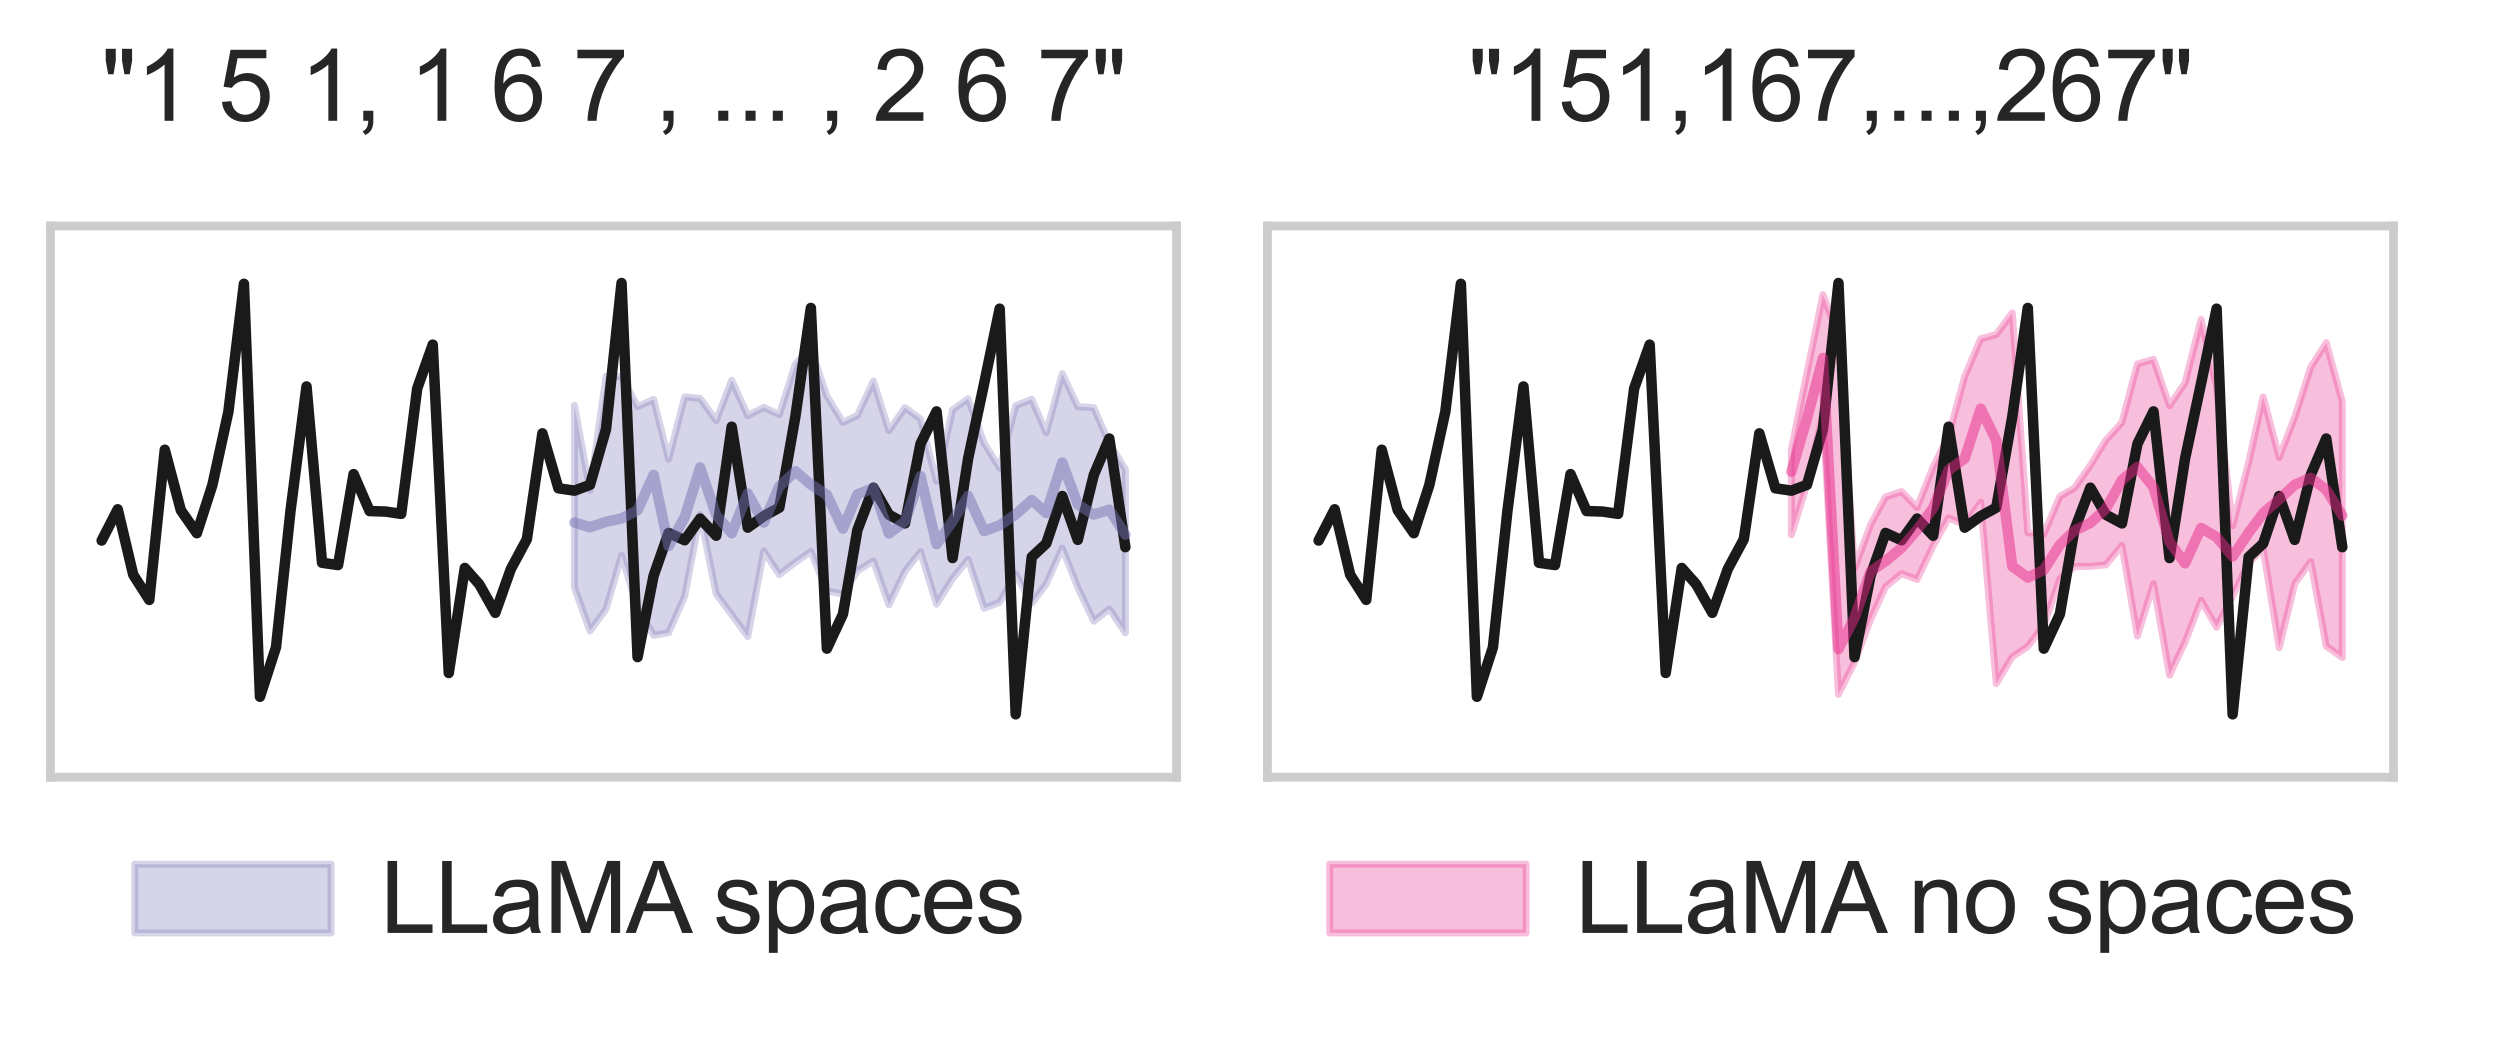 <?xml version="1.0" encoding="utf-8" standalone="no"?>
<!DOCTYPE svg PUBLIC "-//W3C//DTD SVG 1.1//EN"
  "http://www.w3.org/Graphics/SVG/1.1/DTD/svg11.dtd">
<svg xmlns:xlink="http://www.w3.org/1999/xlink" width="356.469pt" height="148.605pt" viewBox="0 0 356.469 148.605" xmlns="http://www.w3.org/2000/svg" version="1.1">
 <defs>
  <style type="text/css">*{stroke-linejoin: round; stroke-linecap: butt}</style>
 </defs>
 <g id="figure_1">
  <g id="patch_1">
   <path d="M -0 148.605 
L 356.469 148.605 
L 356.469 0 
L -0 0 
z
" style="fill: #ffffff"/>
  </g>
  <g id="axes_1">
   <g id="patch_2">
    <path d="M 7.2 110.821 
L 167.76 110.821 
L 167.76 32.221 
L 7.2 32.221 
z
" style="fill: #ffffff"/>
   </g>
   <g id="matplotlib.axis_1">
    <g id="xtick_1"/>
    <g id="xtick_2"/>
    <g id="xtick_3"/>
    <g id="xtick_4"/>
    <g id="xtick_5"/>
    <g id="xtick_6"/>
   </g>
   <g id="matplotlib.axis_2"/>
   <g id="PolyCollection_1">
    <defs>
     <path id="md6f97d5120" d="M 81.911 -90.783 
L 81.911 -64.825 
L 84.124 -58.644 
L 86.411 -61.765 
L 88.623 -69.414 
L 90.91 -61.937 
L 93.196 -58.027 
L 95.335 -58.386 
L 97.621 -63.568 
L 99.834 -75.236 
L 102.121 -63.919 
L 104.333 -60.954 
L 106.62 -57.847 
L 108.906 -70.054 
L 111.119 -66.675 
L 113.405 -68.431 
L 115.618 -69.968 
L 117.904 -64.357 
L 120.191 -63.896 
L 122.256 -67.205 
L 124.543 -68.618 
L 126.755 -62.374 
L 129.042 -67.158 
L 131.254 -69.937 
L 133.541 -62.452 
L 135.827 -66.12 
L 138.04 -68.836 
L 140.326 -61.882 
L 142.539 -62.71 
L 144.825 -66.737 
L 147.112 -62.577 
L 149.177 -65.332 
L 151.464 -70.452 
L 153.676 -64.825 
L 155.963 -60.033 
L 158.175 -61.765 
L 160.462 -58.378 
L 160.462 -81.675 
L 160.462 -81.675 
L 158.175 -85.375 
L 155.963 -90.479 
L 153.676 -90.619 
L 151.464 -95.333 
L 149.177 -86.897 
L 147.112 -91.673 
L 144.825 -90.752 
L 142.539 -81.847 
L 140.326 -85.406 
L 138.04 -91.751 
L 135.827 -90.167 
L 133.541 -79.989 
L 131.254 -88.856 
L 129.042 -90.487 
L 126.755 -87.185 
L 124.543 -94.272 
L 122.256 -89.371 
L 120.191 -88.372 
L 117.904 -92.126 
L 115.618 -98.931 
L 113.405 -96.691 
L 111.119 -89.48 
L 108.906 -90.518 
L 106.62 -89.339 
L 104.333 -94.389 
L 102.121 -88.621 
L 99.834 -91.798 
L 97.621 -92.009 
L 95.335 -83.119 
L 93.196 -91.657 
L 90.91 -90.627 
L 88.623 -94.928 
L 86.411 -94.951 
L 84.124 -78.686 
L 81.911 -90.783 
z
" style="stroke: #7570b3; stroke-opacity: 0.3"/>
    </defs>
    <g clip-path="url(#p15b3ae09fe)">
     <use xlink:href="#md6f97d5120" x="0" y="148.605" style="fill: #7570b3; fill-opacity: 0.3; stroke: #7570b3; stroke-opacity: 0.3"/>
    </g>
   </g>
   <g id="line2d_1">
    <path d="M 14.498 77.072 
L 16.785 72.621 
L 18.997 81.955 
L 21.284 85.536 
L 23.496 64.13 
L 25.783 72.749 
L 28.069 76.026 
L 30.282 69.163 
L 32.568 58.694 
L 34.781 40.471 
L 37.068 99.345 
L 39.354 92.293 
L 41.419 72.865 
L 43.706 55.106 
L 45.918 80.243 
L 48.205 80.57 
L 50.417 67.603 
L 52.704 72.869 
L 54.99 72.943 
L 57.203 73.27 
L 59.489 55.388 
L 61.702 49.145 
L 63.989 95.956 
L 66.275 80.987 
L 68.34 83.316 
L 70.627 87.381 
L 72.839 81.14 
L 75.126 76.885 
L 77.339 61.792 
L 79.625 69.622 
L 81.911 69.961 
L 84.124 69.133 
L 86.411 61.187 
L 88.623 40.358 
L 90.91 93.691 
L 93.196 82.09 
L 95.335 75.994 
L 97.621 77.03 
L 99.834 73.945 
L 102.121 76.387 
L 104.333 60.849 
L 106.62 75.235 
L 108.906 73.594 
L 111.119 72.381 
L 113.405 59.429 
L 115.618 43.913 
L 117.904 92.483 
L 120.191 87.577 
L 122.256 75.569 
L 124.543 69.544 
L 126.755 73.398 
L 129.042 74.628 
L 131.254 63.278 
L 133.541 58.665 
L 135.827 79.568 
L 138.04 65.39 
L 140.326 54.678 
L 142.539 44.016 
L 144.825 101.851 
L 147.112 79.42 
L 149.177 77.502 
L 151.464 70.728 
L 153.676 76.976 
L 155.963 67.716 
L 158.175 62.531 
L 160.462 78.015 
" clip-path="url(#p15b3ae09fe)" style="fill: none; stroke: #1a1a1a; stroke-width: 1.5; stroke-linecap: round"/>
   </g>
   <g id="line2d_2">
    <path d="M 81.911 74.508 
L 84.124 75.172 
L 86.411 74.391 
L 88.623 73.923 
L 90.91 72.752 
L 93.196 67.718 
L 95.335 77.864 
L 97.621 73.767 
L 99.834 66.664 
L 102.121 73.454 
L 104.333 76.03 
L 106.62 70.372 
L 108.906 74.508 
L 111.119 69.357 
L 113.405 67.211 
L 115.618 69.084 
L 117.904 70.567 
L 120.191 75.367 
L 122.256 70.489 
L 124.543 69.591 
L 126.755 76.069 
L 129.042 74.352 
L 131.254 67.913 
L 133.541 77.591 
L 135.827 74.313 
L 138.04 70.723 
L 140.326 75.718 
L 142.539 74.898 
L 144.825 73.337 
L 147.112 71.308 
L 149.177 73.142 
L 151.464 65.962 
L 153.676 71.933 
L 155.963 73.376 
L 158.175 72.674 
L 160.462 76.225 
" clip-path="url(#p15b3ae09fe)" style="fill: none; stroke: #7570b3; stroke-opacity: 0.5; stroke-width: 1.5; stroke-linecap: round"/>
   </g>
   <g id="patch_3">
    <path d="M 7.2 110.821 
L 7.2 32.221 
" style="fill: none; stroke: #cccccc; stroke-width: 1.25; stroke-linejoin: miter; stroke-linecap: square"/>
   </g>
   <g id="patch_4">
    <path d="M 167.76 110.821 
L 167.76 32.221 
" style="fill: none; stroke: #cccccc; stroke-width: 1.25; stroke-linejoin: miter; stroke-linecap: square"/>
   </g>
   <g id="patch_5">
    <path d="M 7.2 110.821 
L 167.76 110.821 
" style="fill: none; stroke: #cccccc; stroke-width: 1.25; stroke-linejoin: miter; stroke-linecap: square"/>
   </g>
   <g id="patch_6">
    <path d="M 7.2 32.221 
L 167.76 32.221 
" style="fill: none; stroke: #cccccc; stroke-width: 1.25; stroke-linejoin: miter; stroke-linecap: square"/>
   </g>
   <g id="text_1">
    <!-- "1 5 1, 1 6 7 , ... , 2 6 7" -->
    <g style="fill: #262626" transform="translate(14.416 17.221) scale(0.14 -0.14)">
     <defs>
      <path id="ArialMT-22" d="M 450 2959 
L 294 3831 
L 294 4581 
L 934 4581 
L 934 3831 
L 794 2959 
L 450 2959 
z
M 1484 2959 
L 1331 3831 
L 1331 4581 
L 1972 4581 
L 1972 3831 
L 1822 2959 
L 1484 2959 
z
" transform="scale(0.016)"/>
      <path id="ArialMT-31" d="M 2384 0 
L 1822 0 
L 1822 3584 
Q 1619 3391 1289 3197 
Q 959 3003 697 2906 
L 697 3450 
Q 1169 3672 1522 3987 
Q 1875 4303 2022 4600 
L 2384 4600 
L 2384 0 
z
" transform="scale(0.016)"/>
      <path id="ArialMT-20" transform="scale(0.016)"/>
      <path id="ArialMT-35" d="M 266 1200 
L 856 1250 
Q 922 819 1161 601 
Q 1400 384 1738 384 
Q 2144 384 2425 690 
Q 2706 997 2706 1503 
Q 2706 1984 2436 2262 
Q 2166 2541 1728 2541 
Q 1456 2541 1237 2417 
Q 1019 2294 894 2097 
L 366 2166 
L 809 4519 
L 3088 4519 
L 3088 3981 
L 1259 3981 
L 1013 2750 
Q 1425 3038 1878 3038 
Q 2478 3038 2890 2622 
Q 3303 2206 3303 1553 
Q 3303 931 2941 478 
Q 2500 -78 1738 -78 
Q 1113 -78 717 272 
Q 322 622 266 1200 
z
" transform="scale(0.016)"/>
      <path id="ArialMT-2c" d="M 569 0 
L 569 641 
L 1209 641 
L 1209 0 
Q 1209 -353 1084 -570 
Q 959 -788 688 -906 
L 531 -666 
Q 709 -588 793 -436 
Q 878 -284 888 0 
L 569 0 
z
" transform="scale(0.016)"/>
      <path id="ArialMT-36" d="M 3184 3459 
L 2625 3416 
Q 2550 3747 2413 3897 
Q 2184 4138 1850 4138 
Q 1581 4138 1378 3988 
Q 1113 3794 959 3422 
Q 806 3050 800 2363 
Q 1003 2672 1297 2822 
Q 1591 2972 1913 2972 
Q 2475 2972 2870 2558 
Q 3266 2144 3266 1488 
Q 3266 1056 3080 686 
Q 2894 316 2569 119 
Q 2244 -78 1831 -78 
Q 1128 -78 684 439 
Q 241 956 241 2144 
Q 241 3472 731 4075 
Q 1159 4600 1884 4600 
Q 2425 4600 2770 4297 
Q 3116 3994 3184 3459 
z
M 888 1484 
Q 888 1194 1011 928 
Q 1134 663 1356 523 
Q 1578 384 1822 384 
Q 2178 384 2434 671 
Q 2691 959 2691 1453 
Q 2691 1928 2437 2201 
Q 2184 2475 1800 2475 
Q 1419 2475 1153 2201 
Q 888 1928 888 1484 
z
" transform="scale(0.016)"/>
      <path id="ArialMT-37" d="M 303 3981 
L 303 4522 
L 3269 4522 
L 3269 4084 
Q 2831 3619 2401 2847 
Q 1972 2075 1738 1259 
Q 1569 684 1522 0 
L 944 0 
Q 953 541 1156 1306 
Q 1359 2072 1739 2783 
Q 2119 3494 2547 3981 
L 303 3981 
z
" transform="scale(0.016)"/>
      <path id="ArialMT-2e" d="M 581 0 
L 581 641 
L 1222 641 
L 1222 0 
L 581 0 
z
" transform="scale(0.016)"/>
      <path id="ArialMT-32" d="M 3222 541 
L 3222 0 
L 194 0 
Q 188 203 259 391 
Q 375 700 629 1000 
Q 884 1300 1366 1694 
Q 2113 2306 2375 2664 
Q 2638 3022 2638 3341 
Q 2638 3675 2398 3904 
Q 2159 4134 1775 4134 
Q 1369 4134 1125 3890 
Q 881 3647 878 3216 
L 300 3275 
Q 359 3922 746 4261 
Q 1134 4600 1788 4600 
Q 2447 4600 2831 4234 
Q 3216 3869 3216 3328 
Q 3216 3053 3103 2787 
Q 2991 2522 2730 2228 
Q 2469 1934 1863 1422 
Q 1356 997 1212 845 
Q 1069 694 975 541 
L 3222 541 
z
" transform="scale(0.016)"/>
     </defs>
     <use xlink:href="#ArialMT-22"/>
     <use xlink:href="#ArialMT-31" x="35.498"/>
     <use xlink:href="#ArialMT-20" x="91.113"/>
     <use xlink:href="#ArialMT-35" x="118.896"/>
     <use xlink:href="#ArialMT-20" x="174.512"/>
     <use xlink:href="#ArialMT-31" x="202.295"/>
     <use xlink:href="#ArialMT-2c" x="257.91"/>
     <use xlink:href="#ArialMT-20" x="285.693"/>
     <use xlink:href="#ArialMT-31" x="313.477"/>
     <use xlink:href="#ArialMT-20" x="369.092"/>
     <use xlink:href="#ArialMT-36" x="396.875"/>
     <use xlink:href="#ArialMT-20" x="452.49"/>
     <use xlink:href="#ArialMT-37" x="480.273"/>
     <use xlink:href="#ArialMT-20" x="535.889"/>
     <use xlink:href="#ArialMT-2c" x="563.672"/>
     <use xlink:href="#ArialMT-20" x="591.455"/>
     <use xlink:href="#ArialMT-2e" x="619.238"/>
     <use xlink:href="#ArialMT-2e" x="647.021"/>
     <use xlink:href="#ArialMT-2e" x="674.805"/>
     <use xlink:href="#ArialMT-20" x="702.588"/>
     <use xlink:href="#ArialMT-2c" x="730.371"/>
     <use xlink:href="#ArialMT-20" x="758.154"/>
     <use xlink:href="#ArialMT-32" x="785.938"/>
     <use xlink:href="#ArialMT-20" x="841.553"/>
     <use xlink:href="#ArialMT-36" x="869.336"/>
     <use xlink:href="#ArialMT-20" x="924.951"/>
     <use xlink:href="#ArialMT-37" x="952.734"/>
     <use xlink:href="#ArialMT-22" x="1008.35"/>
    </g>
   </g>
  </g>
  <g id="axes_2">
   <g id="patch_7">
    <path d="M 180.72 110.821 
L 341.28 110.821 
L 341.28 32.221 
L 180.72 32.221 
z
" style="fill: #ffffff"/>
   </g>
   <g id="matplotlib.axis_3">
    <g id="xtick_7"/>
    <g id="xtick_8"/>
    <g id="xtick_9"/>
    <g id="xtick_10"/>
    <g id="xtick_11"/>
    <g id="xtick_12"/>
   </g>
   <g id="matplotlib.axis_4"/>
   <g id="PolyCollection_2">
    <defs>
     <path id="m893cb3401c" d="M 255.431 -84.508 
L 255.431 -72.372 
L 257.644 -79.49 
L 259.931 -89.574 
L 262.143 -49.613 
L 264.43 -54.179 
L 266.716 -60.259 
L 268.855 -64.942 
L 271.141 -66.823 
L 273.354 -65.972 
L 275.641 -70.78 
L 277.853 -74.76 
L 280.14 -73.753 
L 282.426 -76.985 
L 284.639 -51.143 
L 286.925 -54.96 
L 289.138 -56.435 
L 291.424 -59.432 
L 293.711 -66.074 
L 295.776 -67.845 
L 298.063 -67.845 
L 300.275 -68.072 
L 302.562 -70.827 
L 304.774 -57.925 
L 307.061 -65.363 
L 309.347 -52.33 
L 311.56 -57.059 
L 313.846 -63.006 
L 316.059 -59.174 
L 318.345 -63.631 
L 320.632 -68.368 
L 322.697 -70.382 
L 324.984 -56.24 
L 327.196 -65.363 
L 329.483 -68.54 
L 331.695 -56.466 
L 333.982 -54.85 
L 333.982 -91.314 
L 333.982 -91.314 
L 331.695 -99.735 
L 329.483 -96.231 
L 327.196 -89.082 
L 324.984 -83.377 
L 322.697 -92.016 
L 320.632 -82.666 
L 318.345 -73.636 
L 316.059 -93.453 
L 313.846 -103.037 
L 311.56 -94.014 
L 309.347 -90.752 
L 307.061 -97.363 
L 304.774 -96.699 
L 302.562 -88.364 
L 300.275 -85.843 
L 298.063 -82.253 
L 295.776 -79.006 
L 293.711 -77.82 
L 291.424 -72.45 
L 289.138 -72.653 
L 286.925 -103.997 
L 284.639 -100.898 
L 282.426 -100.297 
L 280.14 -94.912 
L 277.853 -86.428 
L 275.641 -82.026 
L 273.354 -76.243 
L 271.141 -78.514 
L 268.855 -77.742 
L 266.716 -73.769 
L 264.43 -67.525 
L 262.143 -100.711 
L 259.931 -106.588 
L 257.644 -95.411 
L 255.431 -84.508 
z
" style="stroke: #e7298a; stroke-opacity: 0.3"/>
    </defs>
    <g clip-path="url(#pa421fa795b)">
     <use xlink:href="#m893cb3401c" x="0" y="148.605" style="fill: #e7298a; fill-opacity: 0.3; stroke: #e7298a; stroke-opacity: 0.3"/>
    </g>
   </g>
   <g id="line2d_3">
    <path d="M 188.018 77.072 
L 190.305 72.621 
L 192.517 81.955 
L 194.804 85.536 
L 197.016 64.13 
L 199.303 72.749 
L 201.589 76.026 
L 203.802 69.163 
L 206.088 58.694 
L 208.301 40.471 
L 210.588 99.345 
L 212.874 92.293 
L 214.939 72.865 
L 217.226 55.106 
L 219.438 80.243 
L 221.725 80.57 
L 223.937 67.603 
L 226.224 72.869 
L 228.51 72.943 
L 230.723 73.27 
L 233.01 55.388 
L 235.222 49.145 
L 237.509 95.956 
L 239.795 80.987 
L 241.86 83.316 
L 244.147 87.381 
L 246.359 81.14 
L 248.646 76.885 
L 250.859 61.792 
L 253.145 69.622 
L 255.431 69.961 
L 257.644 69.133 
L 259.931 61.187 
L 262.143 40.358 
L 264.43 93.691 
L 266.716 82.09 
L 268.855 75.994 
L 271.141 77.03 
L 273.354 73.945 
L 275.641 76.387 
L 277.853 60.849 
L 280.14 75.235 
L 282.426 73.594 
L 284.639 72.381 
L 286.925 59.429 
L 289.138 43.913 
L 291.424 92.483 
L 293.711 87.577 
L 295.776 75.569 
L 298.063 69.544 
L 300.275 73.398 
L 302.562 74.628 
L 304.774 63.278 
L 307.061 58.665 
L 309.347 79.568 
L 311.56 65.39 
L 313.846 54.678 
L 316.059 44.016 
L 318.345 101.851 
L 320.632 79.42 
L 322.697 77.502 
L 324.984 70.728 
L 327.196 76.976 
L 329.483 67.716 
L 331.695 62.531 
L 333.982 78.015 
" clip-path="url(#pa421fa795b)" style="fill: none; stroke: #1a1a1a; stroke-width: 1.5; stroke-linecap: round"/>
   </g>
   <g id="line2d_4">
    <path d="M 255.431 67.25 
L 257.644 59.718 
L 259.931 51.055 
L 262.143 92.537 
L 264.43 88.088 
L 266.716 81.493 
L 268.855 80.01 
L 271.141 78.098 
L 273.354 75.562 
L 275.641 72.44 
L 277.853 67.016 
L 280.14 65.377 
L 282.426 58.274 
L 284.639 62.801 
L 286.925 80.752 
L 289.138 82.352 
L 291.424 81.259 
L 293.711 77.669 
L 295.776 75.679 
L 298.063 74.547 
L 300.275 72.557 
L 302.562 68.459 
L 304.774 66.586 
L 307.061 69.474 
L 309.347 77.279 
L 311.56 80.323 
L 313.846 75.289 
L 316.059 76.576 
L 318.345 79.347 
L 320.632 75.952 
L 322.697 73.181 
L 324.984 71.191 
L 327.196 69.123 
L 329.483 68.147 
L 331.695 69.825 
L 333.982 73.493 
" clip-path="url(#pa421fa795b)" style="fill: none; stroke: #e7298a; stroke-opacity: 0.5; stroke-width: 1.5; stroke-linecap: round"/>
   </g>
   <g id="patch_8">
    <path d="M 180.72 110.821 
L 180.72 32.221 
" style="fill: none; stroke: #cccccc; stroke-width: 1.25; stroke-linejoin: miter; stroke-linecap: square"/>
   </g>
   <g id="patch_9">
    <path d="M 341.28 110.821 
L 341.28 32.221 
" style="fill: none; stroke: #cccccc; stroke-width: 1.25; stroke-linejoin: miter; stroke-linecap: square"/>
   </g>
   <g id="patch_10">
    <path d="M 180.72 110.821 
L 341.28 110.821 
" style="fill: none; stroke: #cccccc; stroke-width: 1.25; stroke-linejoin: miter; stroke-linecap: square"/>
   </g>
   <g id="patch_11">
    <path d="M 180.72 32.221 
L 341.28 32.221 
" style="fill: none; stroke: #cccccc; stroke-width: 1.25; stroke-linejoin: miter; stroke-linecap: square"/>
   </g>
   <g id="text_2">
    <!-- "151,167,...,267" -->
    <g style="fill: #262626" transform="translate(209.328 17.221) scale(0.14 -0.14)">
     <use xlink:href="#ArialMT-22"/>
     <use xlink:href="#ArialMT-31" x="35.498"/>
     <use xlink:href="#ArialMT-35" x="91.113"/>
     <use xlink:href="#ArialMT-31" x="146.729"/>
     <use xlink:href="#ArialMT-2c" x="202.344"/>
     <use xlink:href="#ArialMT-31" x="230.127"/>
     <use xlink:href="#ArialMT-36" x="285.742"/>
     <use xlink:href="#ArialMT-37" x="341.357"/>
     <use xlink:href="#ArialMT-2c" x="396.973"/>
     <use xlink:href="#ArialMT-2e" x="424.756"/>
     <use xlink:href="#ArialMT-2e" x="452.539"/>
     <use xlink:href="#ArialMT-2e" x="480.322"/>
     <use xlink:href="#ArialMT-2c" x="508.105"/>
     <use xlink:href="#ArialMT-32" x="535.889"/>
     <use xlink:href="#ArialMT-36" x="591.504"/>
     <use xlink:href="#ArialMT-37" x="647.119"/>
     <use xlink:href="#ArialMT-22" x="702.734"/>
    </g>
   </g>
  </g>
  <g id="legend_1">
   <g id="patch_12">
    <path d="M 19.211 133.022 
L 47.211 133.022 
L 47.211 123.222 
L 19.211 123.222 
z
" style="fill: #7570b3; fill-opacity: 0.3; stroke: #7570b3; stroke-opacity: 0.3; stroke-linejoin: miter"/>
   </g>
   <g id="text_3">
    <!-- LLaMA spaces     -->
    <g style="fill: #262626" transform="translate(54.211 133.022) scale(0.14 -0.14)">
     <defs>
      <path id="ArialMT-4c" d="M 469 0 
L 469 4581 
L 1075 4581 
L 1075 541 
L 3331 541 
L 3331 0 
L 469 0 
z
" transform="scale(0.016)"/>
      <path id="ArialMT-61" d="M 2588 409 
Q 2275 144 1986 34 
Q 1697 -75 1366 -75 
Q 819 -75 525 192 
Q 231 459 231 875 
Q 231 1119 342 1320 
Q 453 1522 633 1644 
Q 813 1766 1038 1828 
Q 1203 1872 1538 1913 
Q 2219 1994 2541 2106 
Q 2544 2222 2544 2253 
Q 2544 2597 2384 2738 
Q 2169 2928 1744 2928 
Q 1347 2928 1158 2789 
Q 969 2650 878 2297 
L 328 2372 
Q 403 2725 575 2942 
Q 747 3159 1072 3276 
Q 1397 3394 1825 3394 
Q 2250 3394 2515 3294 
Q 2781 3194 2906 3042 
Q 3031 2891 3081 2659 
Q 3109 2516 3109 2141 
L 3109 1391 
Q 3109 606 3145 398 
Q 3181 191 3288 0 
L 2700 0 
Q 2613 175 2588 409 
z
M 2541 1666 
Q 2234 1541 1622 1453 
Q 1275 1403 1131 1340 
Q 988 1278 909 1158 
Q 831 1038 831 891 
Q 831 666 1001 516 
Q 1172 366 1500 366 
Q 1825 366 2078 508 
Q 2331 650 2450 897 
Q 2541 1088 2541 1459 
L 2541 1666 
z
" transform="scale(0.016)"/>
      <path id="ArialMT-4d" d="M 475 0 
L 475 4581 
L 1388 4581 
L 2472 1338 
Q 2622 884 2691 659 
Q 2769 909 2934 1394 
L 4031 4581 
L 4847 4581 
L 4847 0 
L 4263 0 
L 4263 3834 
L 2931 0 
L 2384 0 
L 1059 3900 
L 1059 0 
L 475 0 
z
" transform="scale(0.016)"/>
      <path id="ArialMT-41" d="M -9 0 
L 1750 4581 
L 2403 4581 
L 4278 0 
L 3588 0 
L 3053 1388 
L 1138 1388 
L 634 0 
L -9 0 
z
M 1313 1881 
L 2866 1881 
L 2388 3150 
Q 2169 3728 2063 4100 
Q 1975 3659 1816 3225 
L 1313 1881 
z
" transform="scale(0.016)"/>
      <path id="ArialMT-73" d="M 197 991 
L 753 1078 
Q 800 744 1014 566 
Q 1228 388 1613 388 
Q 2000 388 2187 545 
Q 2375 703 2375 916 
Q 2375 1106 2209 1216 
Q 2094 1291 1634 1406 
Q 1016 1563 777 1677 
Q 538 1791 414 1992 
Q 291 2194 291 2438 
Q 291 2659 392 2848 
Q 494 3038 669 3163 
Q 800 3259 1026 3326 
Q 1253 3394 1513 3394 
Q 1903 3394 2198 3281 
Q 2494 3169 2634 2976 
Q 2775 2784 2828 2463 
L 2278 2388 
Q 2241 2644 2061 2787 
Q 1881 2931 1553 2931 
Q 1166 2931 1000 2803 
Q 834 2675 834 2503 
Q 834 2394 903 2306 
Q 972 2216 1119 2156 
Q 1203 2125 1616 2013 
Q 2213 1853 2448 1751 
Q 2684 1650 2818 1456 
Q 2953 1263 2953 975 
Q 2953 694 2789 445 
Q 2625 197 2315 61 
Q 2006 -75 1616 -75 
Q 969 -75 630 194 
Q 291 463 197 991 
z
" transform="scale(0.016)"/>
      <path id="ArialMT-70" d="M 422 -1272 
L 422 3319 
L 934 3319 
L 934 2888 
Q 1116 3141 1344 3267 
Q 1572 3394 1897 3394 
Q 2322 3394 2647 3175 
Q 2972 2956 3137 2557 
Q 3303 2159 3303 1684 
Q 3303 1175 3120 767 
Q 2938 359 2589 142 
Q 2241 -75 1856 -75 
Q 1575 -75 1351 44 
Q 1128 163 984 344 
L 984 -1272 
L 422 -1272 
z
M 931 1641 
Q 931 1000 1190 694 
Q 1450 388 1819 388 
Q 2194 388 2461 705 
Q 2728 1022 2728 1688 
Q 2728 2322 2467 2637 
Q 2206 2953 1844 2953 
Q 1484 2953 1207 2617 
Q 931 2281 931 1641 
z
" transform="scale(0.016)"/>
      <path id="ArialMT-63" d="M 2588 1216 
L 3141 1144 
Q 3050 572 2676 248 
Q 2303 -75 1759 -75 
Q 1078 -75 664 370 
Q 250 816 250 1647 
Q 250 2184 428 2587 
Q 606 2991 970 3192 
Q 1334 3394 1763 3394 
Q 2303 3394 2647 3120 
Q 2991 2847 3088 2344 
L 2541 2259 
Q 2463 2594 2264 2762 
Q 2066 2931 1784 2931 
Q 1359 2931 1093 2626 
Q 828 2322 828 1663 
Q 828 994 1084 691 
Q 1341 388 1753 388 
Q 2084 388 2306 591 
Q 2528 794 2588 1216 
z
" transform="scale(0.016)"/>
      <path id="ArialMT-65" d="M 2694 1069 
L 3275 997 
Q 3138 488 2766 206 
Q 2394 -75 1816 -75 
Q 1088 -75 661 373 
Q 234 822 234 1631 
Q 234 2469 665 2931 
Q 1097 3394 1784 3394 
Q 2450 3394 2872 2941 
Q 3294 2488 3294 1666 
Q 3294 1616 3291 1516 
L 816 1516 
Q 847 969 1125 678 
Q 1403 388 1819 388 
Q 2128 388 2347 550 
Q 2566 713 2694 1069 
z
M 847 1978 
L 2700 1978 
Q 2663 2397 2488 2606 
Q 2219 2931 1791 2931 
Q 1403 2931 1139 2672 
Q 875 2413 847 1978 
z
" transform="scale(0.016)"/>
     </defs>
     <use xlink:href="#ArialMT-4c"/>
     <use xlink:href="#ArialMT-4c" x="55.615"/>
     <use xlink:href="#ArialMT-61" x="111.23"/>
     <use xlink:href="#ArialMT-4d" x="166.846"/>
     <use xlink:href="#ArialMT-41" x="250.146"/>
     <use xlink:href="#ArialMT-20" x="311.346"/>
     <use xlink:href="#ArialMT-73" x="339.129"/>
     <use xlink:href="#ArialMT-70" x="389.129"/>
     <use xlink:href="#ArialMT-61" x="444.744"/>
     <use xlink:href="#ArialMT-63" x="500.359"/>
     <use xlink:href="#ArialMT-65" x="550.359"/>
     <use xlink:href="#ArialMT-73" x="605.975"/>
     <use xlink:href="#ArialMT-20" x="655.975"/>
     <use xlink:href="#ArialMT-20" x="683.758"/>
     <use xlink:href="#ArialMT-20" x="711.541"/>
     <use xlink:href="#ArialMT-20" x="739.324"/>
    </g>
   </g>
   <g id="patch_13">
    <path d="M 189.599 133.022 
L 217.599 133.022 
L 217.599 123.222 
L 189.599 123.222 
z
" style="fill: #e7298a; fill-opacity: 0.3; stroke: #e7298a; stroke-opacity: 0.3; stroke-linejoin: miter"/>
   </g>
   <g id="text_4">
    <!-- LLaMA no spaces   -->
    <g style="fill: #262626" transform="translate(224.599 133.022) scale(0.14 -0.14)">
     <defs>
      <path id="ArialMT-6e" d="M 422 0 
L 422 3319 
L 928 3319 
L 928 2847 
Q 1294 3394 1984 3394 
Q 2284 3394 2536 3286 
Q 2788 3178 2913 3003 
Q 3038 2828 3088 2588 
Q 3119 2431 3119 2041 
L 3119 0 
L 2556 0 
L 2556 2019 
Q 2556 2363 2490 2533 
Q 2425 2703 2258 2804 
Q 2091 2906 1866 2906 
Q 1506 2906 1245 2678 
Q 984 2450 984 1813 
L 984 0 
L 422 0 
z
" transform="scale(0.016)"/>
      <path id="ArialMT-6f" d="M 213 1659 
Q 213 2581 725 3025 
Q 1153 3394 1769 3394 
Q 2453 3394 2887 2945 
Q 3322 2497 3322 1706 
Q 3322 1066 3130 698 
Q 2938 331 2570 128 
Q 2203 -75 1769 -75 
Q 1072 -75 642 372 
Q 213 819 213 1659 
z
M 791 1659 
Q 791 1022 1069 705 
Q 1347 388 1769 388 
Q 2188 388 2466 706 
Q 2744 1025 2744 1678 
Q 2744 2294 2464 2611 
Q 2184 2928 1769 2928 
Q 1347 2928 1069 2612 
Q 791 2297 791 1659 
z
" transform="scale(0.016)"/>
     </defs>
     <use xlink:href="#ArialMT-4c"/>
     <use xlink:href="#ArialMT-4c" x="55.615"/>
     <use xlink:href="#ArialMT-61" x="111.23"/>
     <use xlink:href="#ArialMT-4d" x="166.846"/>
     <use xlink:href="#ArialMT-41" x="250.146"/>
     <use xlink:href="#ArialMT-20" x="311.346"/>
     <use xlink:href="#ArialMT-6e" x="339.129"/>
     <use xlink:href="#ArialMT-6f" x="394.744"/>
     <use xlink:href="#ArialMT-20" x="450.359"/>
     <use xlink:href="#ArialMT-73" x="478.143"/>
     <use xlink:href="#ArialMT-70" x="528.143"/>
     <use xlink:href="#ArialMT-61" x="583.758"/>
     <use xlink:href="#ArialMT-63" x="639.373"/>
     <use xlink:href="#ArialMT-65" x="689.373"/>
     <use xlink:href="#ArialMT-73" x="744.988"/>
     <use xlink:href="#ArialMT-20" x="794.988"/>
     <use xlink:href="#ArialMT-20" x="822.771"/>
    </g>
   </g>
  </g>
 </g>
 <defs>
  <clipPath id="p15b3ae09fe">
   <rect x="7.2" y="32.221" width="160.56" height="78.6"/>
  </clipPath>
  <clipPath id="pa421fa795b">
   <rect x="180.72" y="32.221" width="160.56" height="78.6"/>
  </clipPath>
 </defs>
</svg>
